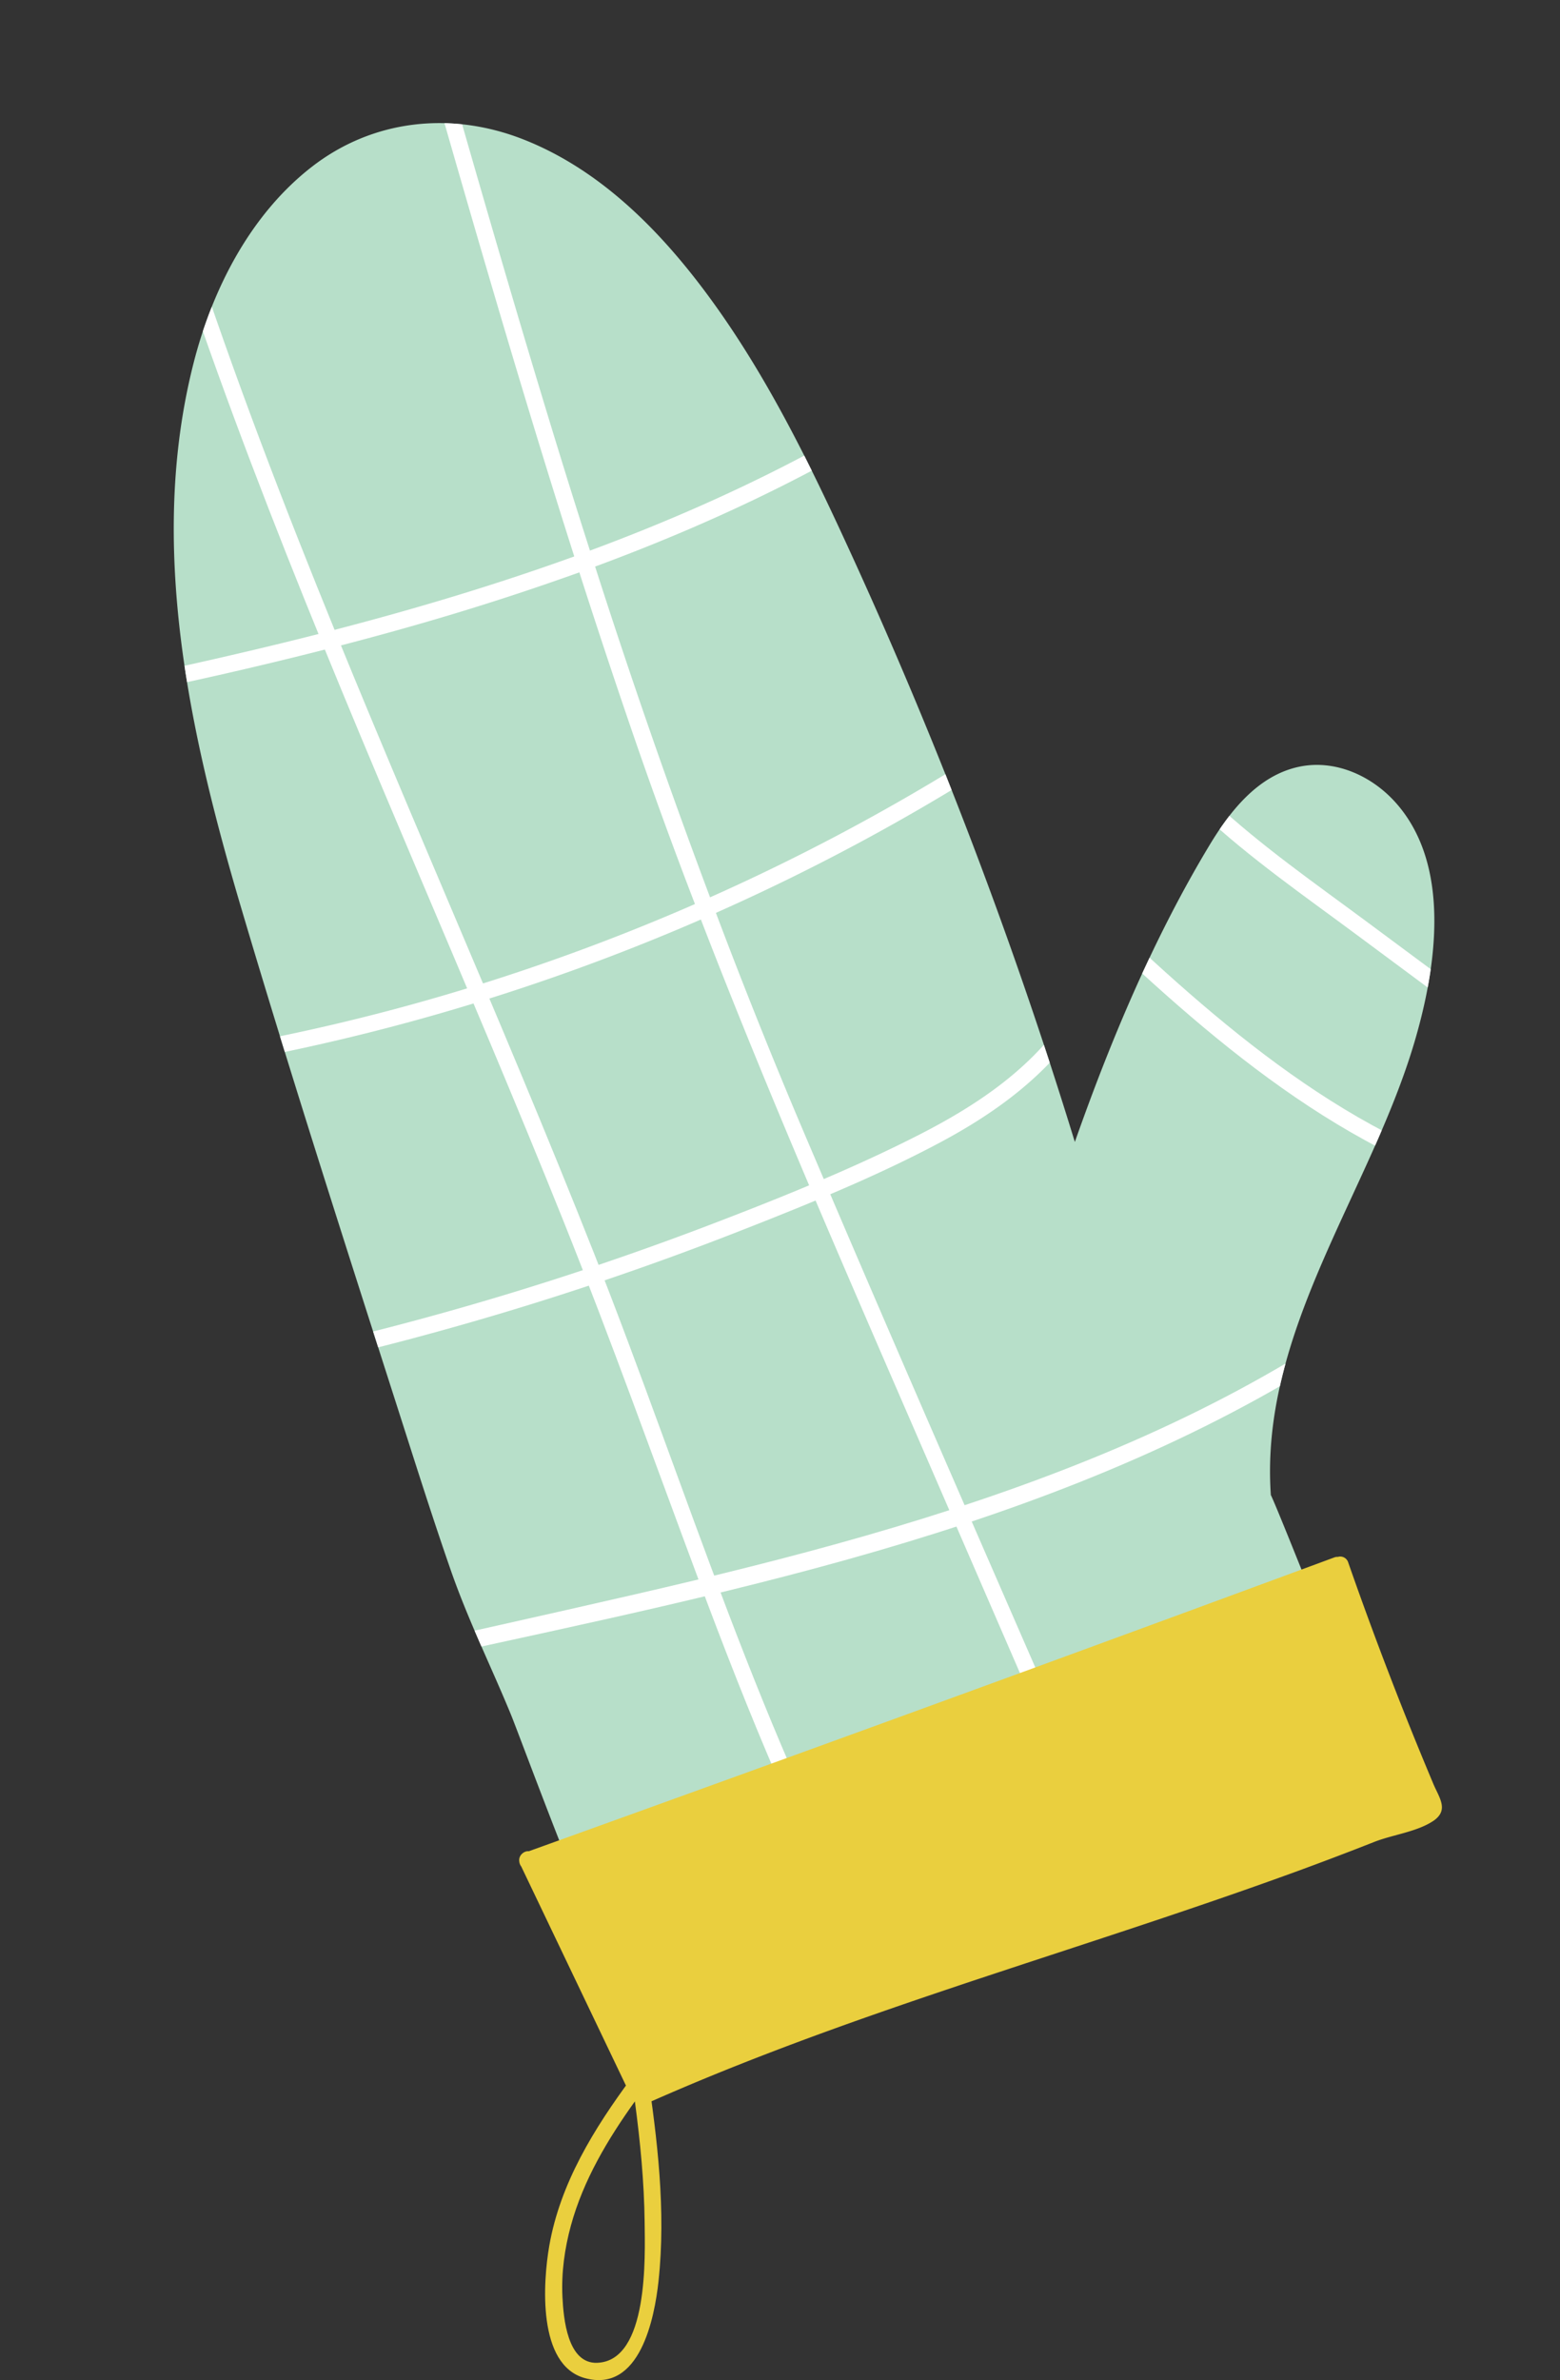 <svg xmlns="http://www.w3.org/2000/svg" viewBox="0.004 0 1328.577 2025.898" style=""><rect x="0.004" y="0" width="1328.577" height="2025.898" fill="#333333" stroke="none"/><g><defs><clipPath id="a" transform="translate(147.99 104.79)"><path d="M1056.94 781.21c18.48-63 31.41-150-16.72-203.29-20.54-22.73-51.81-36.7-82.51-29.92-34.86 7.68-58.45 38.09-75.9 67.08-47.35 78.65-83.88 165.48-114.4 252.15A4071.24 4071.24 0 0 0 579 371.31c-35.45-77.57-72.84-155.17-123.61-224.07C414.32 91.5 363 39.36 297.29 13.7c-61-23.82-127.57-17-179.79 23.57S33 141 16.9 204.15c-39.35 154.14-3.43 315.62 40.72 464.53 42.69 144 88.8 287 134.66 430.08 14.29 44.59 28.39 89.24 43.8 133.46 14.65 42 34 81 51 122.24 7.73 18.81 73.58 197.9 87.71 213.16 13.22 14.28 31.55 16.47 50 13.91 26-3.62 51.92-10.53 77.49-16.55a2413.35 2413.35 0 0 0 332.66-104.33q91.53-36.17 179.93-79.65c3.64-1.78 4-6.52 2.41-9.7-7.83-15.86-75.19-187.8-83-203.65a5 5 0 0 0 0-.55c-9.34-139.7 84.86-257.1 122.66-385.89z" fill="#b7dfc9"></path></clipPath></defs><g data-name="Слой 2"><g data-name="Слой 1"><path d="M1204.93 886c18.48-63 31.41-150-16.72-203.29-20.54-22.73-51.81-36.7-82.51-29.92-34.86 7.68-58.45 38.09-75.9 67.08-47.35 78.65-83.88 165.48-114.4 252.15A4071.24 4071.24 0 0 0 726.99 476.1c-35.45-77.57-72.84-155.17-123.61-224.07-41.07-55.74-92.39-107.88-158.1-133.54-61-23.82-127.57-17-179.79 23.57s-84.5 103.73-100.6 166.88c-39.35 154.14-3.43 315.62 40.72 464.53 42.69 144 88.8 287 134.66 430.08 14.29 44.59 28.39 89.24 43.8 133.46 14.65 42 34 81 51 122.24 7.73 18.81 73.58 197.9 87.71 213.16 13.22 14.28 31.55 16.47 50 13.91 26-3.62 51.92-10.53 77.49-16.55a2413.35 2413.35 0 0 0 332.66-104.33q91.53-36.17 179.93-79.65c3.64-1.78 4-6.52 2.41-9.7-7.83-15.86-75.19-187.8-83-203.65a5 5 0 0 0 0-.55c-9.34-139.7 84.86-257.1 122.66-385.89z" fill="#b7dfc9"></path><g clip-path="url(#a)" fill="#fff"><path d="M753.84 1668.68c-106.14-190-168.2-400.15-247.86-601.71-80.33-203.27-170.76-402.38-251.09-605.66-44.74-113.24-86.2-227.79-121.09-344.47-2.61-8.74-16.19-4.79-13.58 3.95 63.25 211.57 148.35 415.55 234.47 618.63 42.22 99.57 84.69 199 125 299.44 40.71 101.55 77.45 204.51 115.72 307 42.14 112.86 87.52 224.79 146.36 330.13 4.4 7.95 16.5.62 12.07-7.31z"></path><path d="M1012.46 512.51a1799.52 1799.52 0 0 1-407.74 251.28q-52.39-139.51-97.89-281.53c71.63-26.47 141.57-57.47 208.36-94.54a1156 1156 0 0 0 172.09-116.67c7-5.76-3.31-15.45-10.26-9.74-111.86 91.71-239.96 157.48-374.58 207.36q-18.43-57.51-36-115.34C431.2 237.58 397.93 121.25 364.66 4.92c-2.5-8.77-16.09-4.81-13.58 4 44.42 155.34 88.86 310.76 138 464.7-90.22 32.6-183.09 58.39-275.95 80.27q-50.82 12-101.92 22.68c-34.32 7.22-69.28 16.77-104.61 13.82-9.07-.75-8.63 13.39.36 14.14 29.38 2.45 58-3.95 86.59-9.87q46.41-9.58 92.65-20c61.84-14.05 123.37-29.53 184.22-47.4q62-18.21 123-40.08 22.9 71.4 47.31 142.33 24.38 70.53 51.14 140a1801 1801 0 0 1-243 86 1785 1785 0 0 1-211.32 44.44c-8.9 1.32-8.63 15.47.37 14.14a1823.27 1823.27 0 0 0 459-131.42c29.33 76 60.37 151.28 92.18 226.27-28.79 12.08-57.88 23.47-86.93 34.54a2593.1 2593.1 0 0 1-386 113.52c-8.92 1.89-4.91 15.46 3.94 13.58a2592.51 2592.51 0 0 0 405.24-120.95c23.07-9 46.23-18.17 69.24-27.75 29.32 68.89 59.23 137.57 89.07 206.33l146.23 337c3.59 8.25 17.2 4.39 13.59-4-78.78-181.54-158.6-362.69-236.38-544.68 31.82-13.52 63.27-27.95 93.62-44.13 49.12-26.19 94.43-59.57 124.19-107.45 4.8-7.73-7.69-14.38-12.48-6.67-30.44 49.06-78.64 81.51-129.12 107.33-26.71 13.65-54.07 26.18-81.73 38q-8.88-20.79-17.74-41.59-39-91.83-74.14-185A1806 1806 0 0 0 850.29 647.7a1818.68 1818.68 0 0 0 172.43-125.45c7.03-5.75-3.3-15.46-10.26-9.74z"></path><path d="M1323.24 1013.44c-147.41-25.28-265.86-124.07-371.5-223.65-6.62-6.24-16.37 4-9.74 10.26 107.35 101.23 228.24 201.51 378 227.2 8.99 1.54 12.24-12.27 3.24-13.81z"></path><path d="M1306.32 890.15l-140.91-104.56c-44.8-33.25-91-65.27-131.92-103.38-6.66-6.2-16.41 4.05-9.74 10.26 40.89 38.11 87.12 70.13 131.92 103.38l140.92 104.56c7.21 5.38 17.04-4.84 9.73-10.26z"></path><path d="M1269.88 1028.79C1072.26 1219.15 801.8 1297 541.2 1357c-76.65 17.65-153.46 34.6-230.21 51.82-8.9 2-4.9 15.57 3.94 13.59 269.12-60.38 552-108.95 792.07-252.42 62.39-37.28 120.77-81 173.13-131.46 6.56-6.34-3.71-16.07-10.25-9.74z"></path></g><path d="M1227.99 1537.68c-.28-6-4.39-12.42-7.23-19.16q-8.19-19.47-16.13-39-30.08-74.17-56.49-149.78a7.09 7.09 0 0 0-8.78-4.53 6.87 6.87 0 0 0-3 .45q-342.45 126.57-686 250.08c-4.21-.45-9 3.77-8.09 8.83a8 8 0 0 0 1.63 4.11q46.86 98 93.73 196a5.73 5.73 0 0 0 4.75 3.53 7.57 7.57 0 0 0 8.84 2c134.44-59.78 275.25-103.16 414.67-149.47 45.56-15.13 91-30.58 136.13-47q34.34-12.52 68.36-25.92c15.85-6.26 36.85-8.58 50.95-18.33 5.18-3.76 6.84-7.7 6.66-11.81z" fill="#eacf3e"></path><path d="M536.87 1761.79c.35 2.3.67 4.61 1 6.92l-.09.09c-31.72 42.83-60.72 89.52-70 142.87-5.3 30.57-10.38 101.33 30.29 112.53 47 12.93 59.4-51.23 62.78-82.72 6.41-59.78-1-120.92-9.88-180.06-1.3-8.92-15.46-8.63-14.1.37zm-28.16 249.4c-25.57 1-28.82-38.19-29.7-56.11-1-20.53 1.81-41 7.23-60.83 10.57-38.57 31.29-73.26 54.45-105.59 4.58 34.14 7.93 68.54 8.32 102.93.33 28.83 3.51 117.81-40.3 119.58z" fill="#eacf3e"></path></g></g></g></svg>